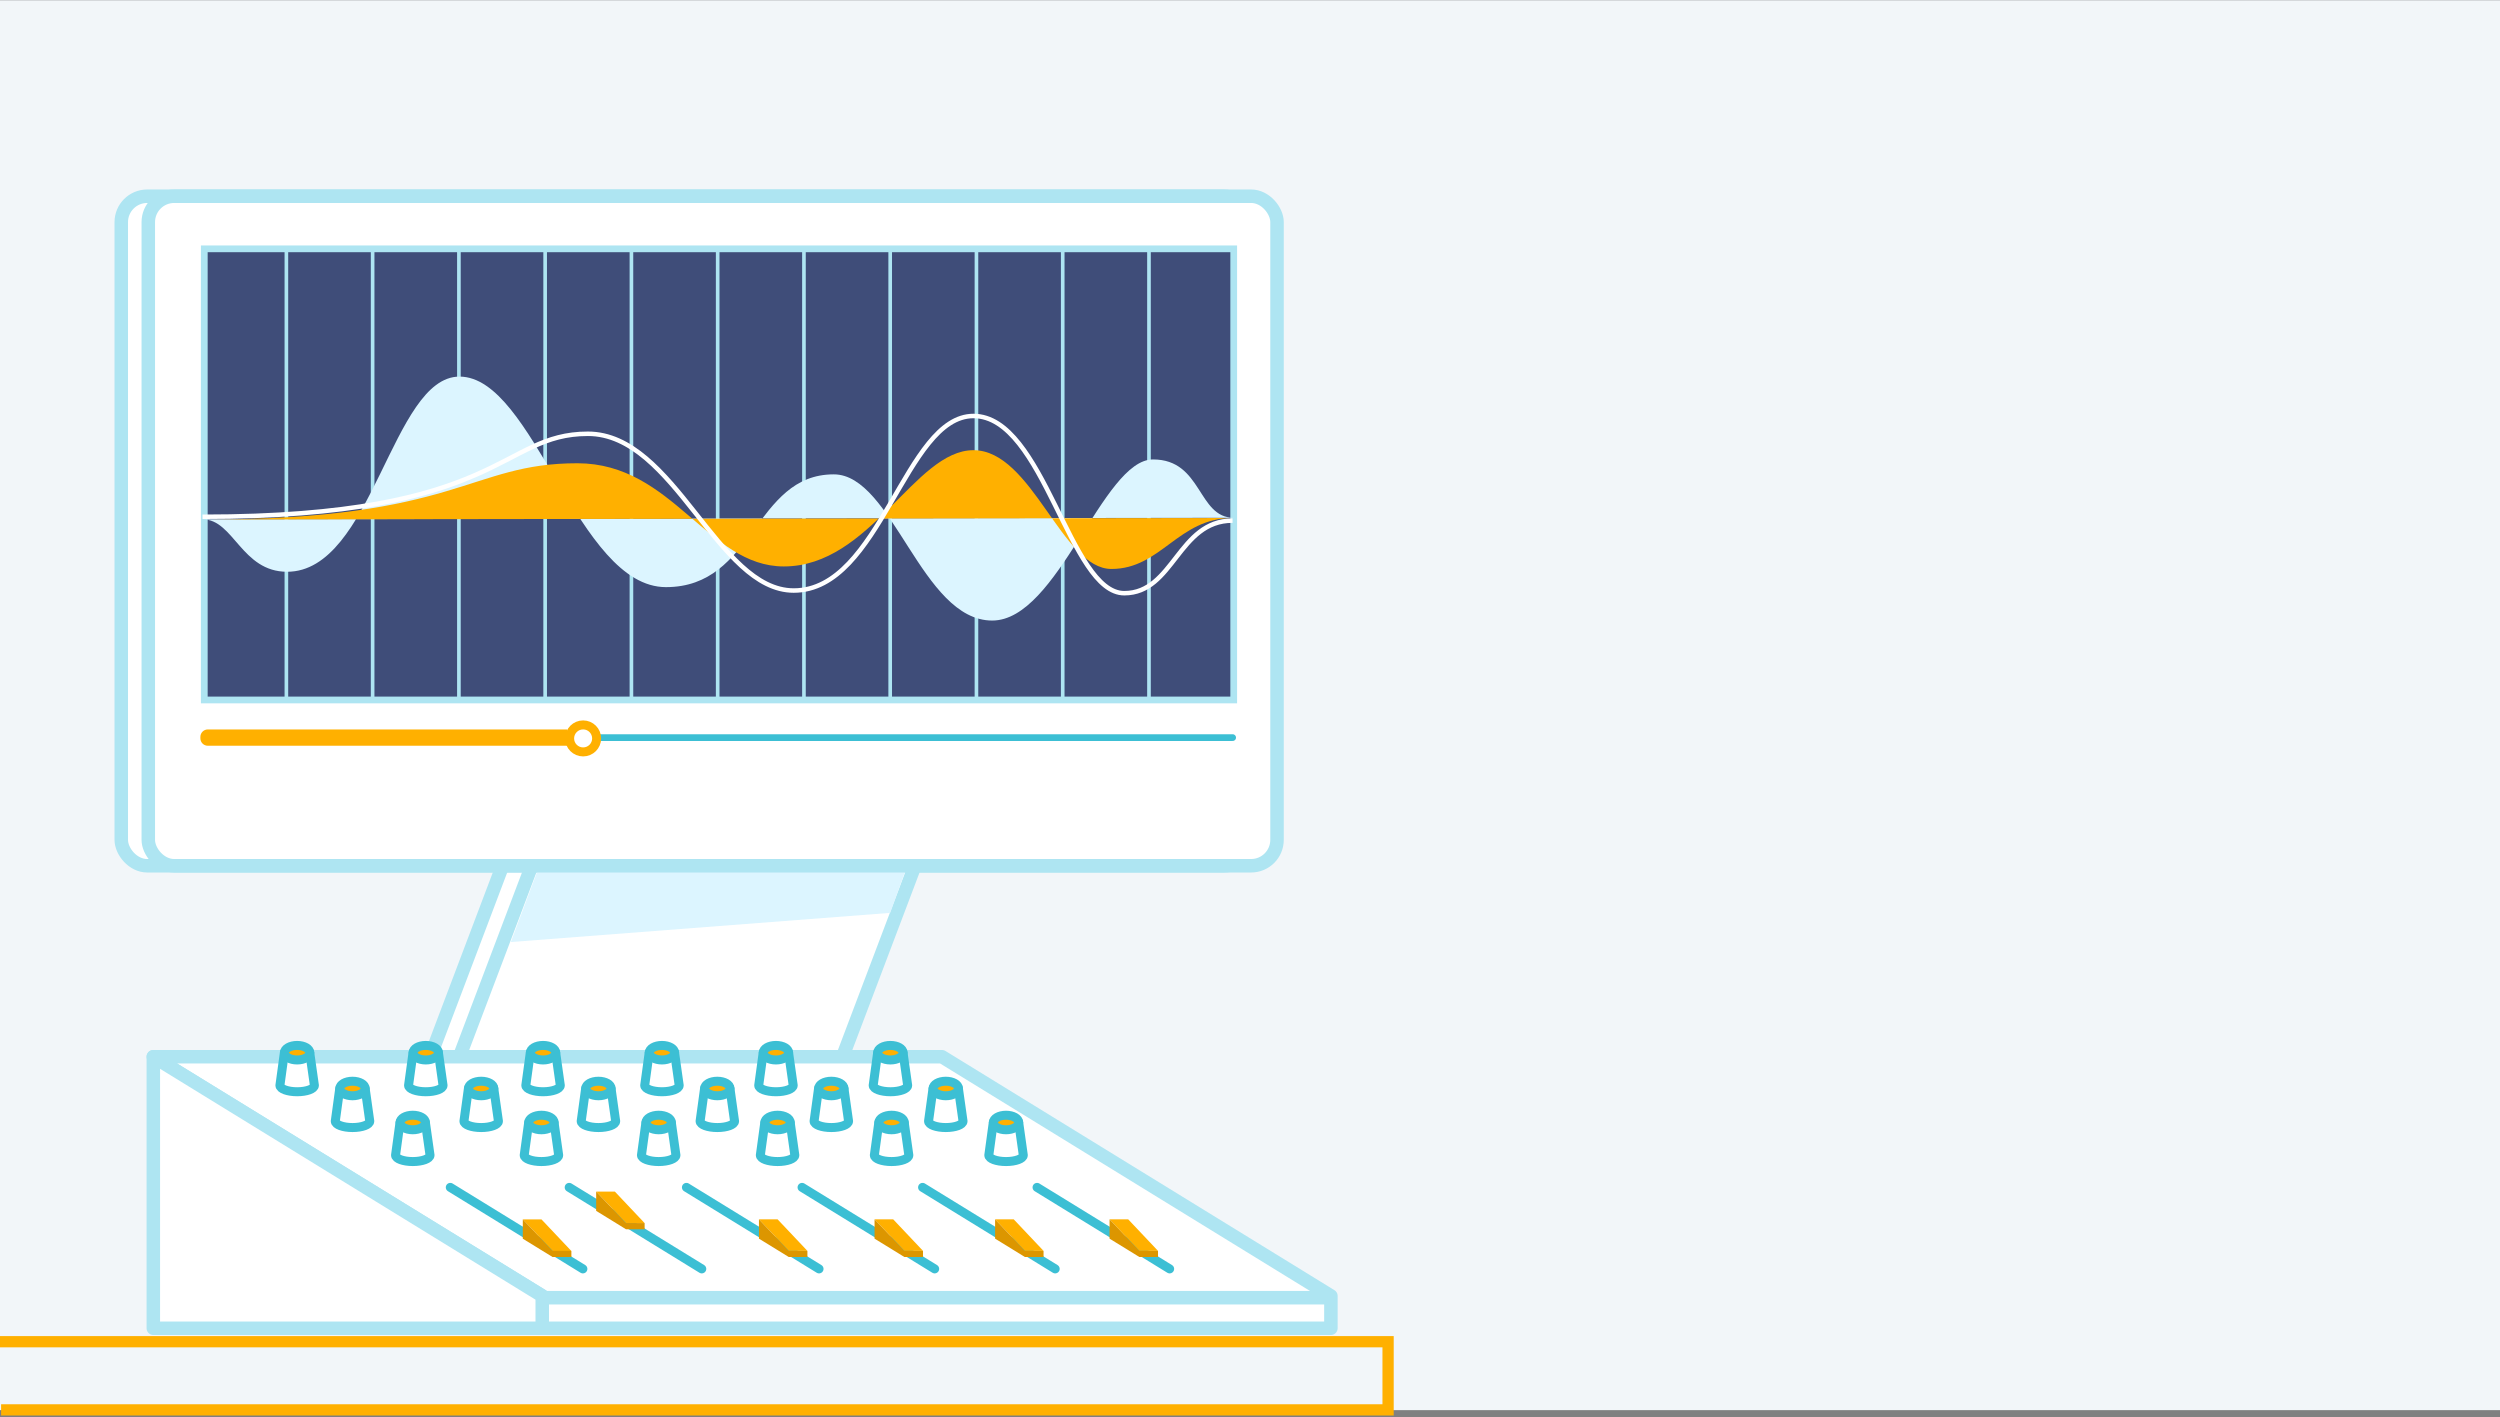 <?xml version="1.0" encoding="UTF-8"?>
<svg width="344px" height="195px" viewBox="0 0 344 195" version="1.1" xmlns="http://www.w3.org/2000/svg" xmlns:xlink="http://www.w3.org/1999/xlink">
    <rect x="0" y="0" width="344" height="195" fill="#808080" stroke="none"/>
    <title>Group 30</title>
    <g id="Travel-App---Workspace" stroke="none" stroke-width="1" fill="none" fill-rule="evenodd">
        <g id="Group-25" transform="translate(0, 0.035)">
            <g id="Group-24" fill="#F2F6F9">
                <rect id="Rectangle" x="0" y="0" width="344" height="194"></rect>
            </g>
            <g id="EQUIPMENT" transform="translate(0, 26.965)">
                <g id="MONITOR" transform="translate(16.686, 0)">
                    <polygon id="Path" stroke="#AEE5F2" stroke-width="1.856" fill="#FFFFFF" fill-rule="nonzero" points="97.103 121.641 41.293 121.641 53.645 89.014 109.456 89.014"></polygon>
                    <polygon id="Path" stroke="#AEE5F2" stroke-width="1.856" fill="#FFFFFF" fill-rule="nonzero" points="110.382 89.014 98.029 121.641 45.307 121.641 57.66 89.014"></polygon>
                    <rect id="Rectangle" stroke="#AEE5F2" stroke-width="1.856" fill="#FFFFFF" fill-rule="nonzero" x="0" y="0" width="155.316" height="92.129" rx="3.567"></rect>
                    <polygon id="Path" fill="#DCF5FF" fill-rule="nonzero" points="109.267 89.014 105.805 98.611 53.602 102.624 58.701 89.014"></polygon>
                    <rect id="Rectangle" stroke="#AEE5F2" stroke-width="1.856" fill="#FFFFFF" fill-rule="nonzero" x="3.718" y="0" width="155.316" height="92.129" rx="3.567"></rect>
                    <rect id="Rectangle" fill="#3F4D79" fill-rule="nonzero" x="11.423" y="7.238" width="141.65" height="62.077"></rect>
                    <rect id="Rectangle" stroke="#AEE5F2" stroke-width="0.928" x="11.423" y="7.238" width="141.65" height="62.077"></rect>
                    <line x1="22.72" y1="7.238" x2="22.72" y2="69.312" id="Path" stroke="#AEE5F2" stroke-width="0.5"></line>
                    <line x1="34.588" y1="7.238" x2="34.588" y2="69.312" id="Path" stroke="#AEE5F2" stroke-width="0.5"></line>
                    <line x1="46.459" y1="7.238" x2="46.459" y2="69.312" id="Path" stroke="#AEE5F2" stroke-width="0.5"></line>
                    <line x1="58.327" y1="7.238" x2="58.327" y2="69.312" id="Path" stroke="#AEE5F2" stroke-width="0.5"></line>
                    <line x1="70.198" y1="7.238" x2="70.198" y2="69.312" id="Path" stroke="#AEE5F2" stroke-width="0.5"></line>
                    <line x1="82.066" y1="7.238" x2="82.066" y2="69.312" id="Path" stroke="#AEE5F2" stroke-width="0.5"></line>
                    <line x1="93.937" y1="7.238" x2="93.937" y2="69.312" id="Path" stroke="#AEE5F2" stroke-width="0.5"></line>
                    <line x1="105.805" y1="7.238" x2="105.805" y2="69.312" id="Path" stroke="#AEE5F2" stroke-width="0.5"></line>
                    <line x1="117.673" y1="7.238" x2="117.673" y2="69.312" id="Path" stroke="#AEE5F2" stroke-width="0.5"></line>
                    <line x1="129.544" y1="7.238" x2="129.544" y2="69.312" id="Path" stroke="#AEE5F2" stroke-width="0.5"></line>
                    <line x1="141.413" y1="7.238" x2="141.413" y2="69.312" id="Path" stroke="#AEE5F2" stroke-width="0.5"></line>
                    <path d="M153.083,44.245 C148.068,44.245 148.781,36.219 141.965,36.219 C135.023,36.219 128.921,58.388 119.841,58.388 C110.104,58.388 106.17,38.272 98.042,38.272 C87.06,38.272 87.146,53.789 74.951,53.789 C62.756,53.789 56.798,24.82 46.539,24.82 C37.213,24.82 34.613,51.675 22.816,51.675 C16.544,51.675 15.469,44.464 11.226,44.464" id="Path" fill="#DCF5FF" fill-rule="nonzero"></path>
                    <path d="M11.556,44.483 C46.487,44.483 47.843,36.744 62.759,36.744 C75.896,36.744 80.67,50.943 91.17,50.943 C103.14,50.943 109.147,34.945 117.256,34.945 C125.366,34.945 129.415,51.289 136.246,51.289 C143.077,51.289 145.418,44.276 152.904,44.276 L11.556,44.483 Z" id="Path" fill="#FFB000" fill-rule="nonzero"></path>
                    <path d="M11.182,44.109 C52.466,44.109 52.095,32.688 64.213,32.688 C76.155,32.688 82.023,54.258 92.532,54.258 C104.502,54.258 107.831,30.24 117.266,30.24 C126.987,30.24 130.474,54.625 138.015,54.625 C144.81,54.625 145.427,44.637 152.913,44.637" id="Path" stroke="#FFFFFF" stroke-width="0.619"></path>
                    <line x1="12.217" y1="74.495" x2="152.925" y2="74.495" id="Path" stroke="#3CBFD4" stroke-width="0.928" stroke-linecap="round"></line>
                    <path d="M11.911,73.371 L61.36,73.371 L61.36,75.615 L11.911,75.615 C11.345,75.615 10.886,75.156 10.886,74.59 L10.886,74.396 C10.886,73.83 11.345,73.371 11.911,73.371 Z" id="Path" fill="#FFB000" fill-rule="nonzero"></path>
                    <ellipse id="Oval" stroke="#FFB000" stroke-width="1.238" fill="#FFFFFF" fill-rule="nonzero" cx="63.552" cy="74.606" rx="1.859" ry="1.858"></ellipse>
                </g>
                <polyline id="TABLE" stroke="#FFB000" stroke-width="1.547" points="0 157.62 191 157.62 191 167 0.151 167"></polyline>
                <g id="EQUALIZER" transform="translate(21.096, 116.906)">
                    <polygon id="Path" stroke="#AEE5F2" stroke-width="1.856" fill="#FFFFFF" fill-rule="nonzero" stroke-linejoin="round" points="162.036 34.411 162.036 38.862 53.516 38.862 53.516 34.411 0 1.503 108.523 1.503 157.555 31.654"></polygon>
                    <polygon id="Path" stroke="#AEE5F2" stroke-width="1.856" fill="#FFFFFF" fill-rule="nonzero" stroke-linejoin="round" points="53.516 34.411 53.516 38.862 0 38.862 0 1.503"></polygon>
                    <line x1="40.863" y1="19.477" x2="59.108" y2="30.694" id="Path" stroke="#3CBFD4" stroke-width="1.238" stroke-linecap="round" stroke-linejoin="round"></line>
                    <polygon id="Path" fill="#FFB000" fill-rule="nonzero" points="57.506 28.212 57.506 29.058 54.942 29.058 54.942 28.212 53.281 26.456 50.841 23.879 53.408 23.879"></polygon>
                    <polygon id="Path" fill="#DC9600" fill-rule="nonzero" points="57.506 28.216 57.506 29.061 54.942 29.061 53.281 28.04 50.841 26.539 50.841 23.879 53.281 26.456 54.942 28.212 54.942 28.216"></polygon>
                    <path d="M38.075,15.048 C38.075,15.532 37.012,15.924 35.703,15.924 C34.393,15.924 33.331,15.532 33.331,15.048 L33.949,10.523 L37.435,10.523 L38.075,15.048 Z" id="Path" stroke="#3CBFD4" stroke-width="1.238" fill="#FFFFFF" fill-rule="nonzero" stroke-linejoin="round"></path>
                    <ellipse id="Oval" stroke="#3CBFD4" stroke-width="1.238" fill="#FFB000" fill-rule="nonzero" stroke-linejoin="round" cx="35.7" cy="10.55" rx="1.745" ry="1"></ellipse>
                    <path d="M29.783,10.368 C29.783,10.853 28.72,11.245 27.411,11.245 C26.102,11.245 25.039,10.853 25.039,10.368 L25.657,5.843 L29.147,5.843 L29.783,10.368 Z" id="Path" stroke="#3CBFD4" stroke-width="1.238" fill="#FFFFFF" fill-rule="nonzero" stroke-linejoin="round"></path>
                    <ellipse id="Oval" stroke="#3CBFD4" stroke-width="1.238" fill="#FFB000" fill-rule="nonzero" stroke-linejoin="round" cx="27.408" cy="5.871" rx="1.745" ry="1"></ellipse>
                    <path d="M22.164,5.442 C22.164,5.926 21.102,6.318 19.792,6.318 C18.483,6.318 17.421,5.926 17.421,5.442 L18.038,0.917 L21.522,0.917 L22.164,5.442 Z" id="Path" stroke="#3CBFD4" stroke-width="1.238" fill="#FFFFFF" fill-rule="nonzero" stroke-linejoin="round"></path>
                    <ellipse id="Oval" stroke="#3CBFD4" stroke-width="1.238" fill="#FFB000" fill-rule="nonzero" stroke-linejoin="round" cx="19.789" cy="0.945" rx="1.745" ry="1"></ellipse>
                    <path d="M55.776,15.048 C55.776,15.532 54.717,15.924 53.408,15.924 C52.098,15.924 51.036,15.532 51.036,15.048 L51.654,10.523 L55.14,10.523 L55.776,15.048 Z" id="Path" stroke="#3CBFD4" stroke-width="1.238" fill="#FFFFFF" fill-rule="nonzero" stroke-linejoin="round"></path>
                    <ellipse id="Oval" stroke="#3CBFD4" stroke-width="1.238" fill="#FFB000" fill-rule="nonzero" stroke-linejoin="round" cx="53.405" cy="10.55" rx="1.745" ry="1"></ellipse>
                    <path d="M47.488,10.368 C47.488,10.853 46.425,11.245 45.116,11.245 C43.806,11.245 42.744,10.853 42.744,10.368 L43.362,5.843 L46.845,5.843 L47.488,10.368 Z" id="Path" stroke="#3CBFD4" stroke-width="1.238" fill="#FFFFFF" fill-rule="nonzero" stroke-linejoin="round"></path>
                    <ellipse id="Oval" stroke="#3CBFD4" stroke-width="1.238" fill="#FFB000" fill-rule="nonzero" stroke-linejoin="round" cx="45.113" cy="5.871" rx="1.745" ry="1"></ellipse>
                    <path d="M39.866,5.442 C39.866,5.926 38.807,6.318 37.494,6.318 C36.182,6.318 35.122,5.926 35.122,5.442 L35.74,0.917 L39.227,0.917 L39.866,5.442 Z" id="Path" stroke="#3CBFD4" stroke-width="1.238" fill="#FFFFFF" fill-rule="nonzero" stroke-linejoin="round"></path>
                    <ellipse id="Oval" stroke="#3CBFD4" stroke-width="1.238" fill="#FFB000" fill-rule="nonzero" stroke-linejoin="round" cx="37.494" cy="0.945" rx="1.745" ry="1"></ellipse>
                    <path d="M71.912,15.048 C71.912,15.532 70.85,15.924 69.54,15.924 C68.231,15.924 67.169,15.532 67.169,15.048 L67.786,10.523 L71.273,10.523 L71.912,15.048 Z" id="Path" stroke="#3CBFD4" stroke-width="1.238" fill="#FFFFFF" fill-rule="nonzero" stroke-linejoin="round"></path>
                    <ellipse id="Oval" stroke="#3CBFD4" stroke-width="1.238" fill="#FFB000" fill-rule="nonzero" stroke-linejoin="round" cx="69.54" cy="10.55" rx="1.745" ry="1"></ellipse>
                    <path d="M63.62,10.368 C63.62,10.853 62.558,11.245 61.249,11.245 C59.939,11.245 58.877,10.853 58.877,10.368 L59.494,5.843 L62.981,5.843 L63.62,10.368 Z" id="Path" stroke="#3CBFD4" stroke-width="1.238" fill="#FFFFFF" fill-rule="nonzero" stroke-linejoin="round"></path>
                    <ellipse id="Oval" stroke="#3CBFD4" stroke-width="1.238" fill="#FFB000" fill-rule="nonzero" stroke-linejoin="round" cx="61.249" cy="5.871" rx="1.745" ry="1"></ellipse>
                    <path d="M56.002,5.442 C56.002,5.926 54.939,6.318 53.63,6.318 C52.321,6.318 51.258,5.926 51.258,5.442 L51.876,0.917 L55.362,0.917 L56.002,5.442 Z" id="Path" stroke="#3CBFD4" stroke-width="1.238" fill="#FFFFFF" fill-rule="nonzero" stroke-linejoin="round"></path>
                    <ellipse id="Oval" stroke="#3CBFD4" stroke-width="1.238" fill="#FFB000" fill-rule="nonzero" stroke-linejoin="round" cx="53.63" cy="0.945" rx="1.745" ry="1"></ellipse>
                    <path d="M88.27,15.048 C88.27,15.532 87.211,15.924 85.899,15.924 C84.586,15.924 83.527,15.532 83.527,15.048 L84.145,10.523 L87.631,10.523 L88.27,15.048 Z" id="Path" stroke="#3CBFD4" stroke-width="1.238" fill="#FFFFFF" fill-rule="nonzero" stroke-linejoin="round"></path>
                    <ellipse id="Oval" stroke="#3CBFD4" stroke-width="1.238" fill="#FFB000" fill-rule="nonzero" stroke-linejoin="round" cx="85.899" cy="10.55" rx="1.745" ry="1"></ellipse>
                    <path d="M79.979,10.368 C79.979,10.853 78.919,11.245 77.61,11.245 C76.301,11.245 75.238,10.853 75.238,10.368 L75.856,5.843 L79.342,5.843 L79.979,10.368 Z" id="Path" stroke="#3CBFD4" stroke-width="1.238" fill="#FFFFFF" fill-rule="nonzero" stroke-linejoin="round"></path>
                    <ellipse id="Oval" stroke="#3CBFD4" stroke-width="1.238" fill="#FFB000" fill-rule="nonzero" stroke-linejoin="round" cx="77.607" cy="5.871" rx="1.745" ry="1"></ellipse>
                    <path d="M72.36,5.442 C72.36,5.926 71.298,6.318 69.988,6.318 C68.679,6.318 67.616,5.926 67.616,5.442 L68.234,0.917 L71.721,0.917 L72.36,5.442 Z" id="Path" stroke="#3CBFD4" stroke-width="1.238" fill="#FFFFFF" fill-rule="nonzero" stroke-linejoin="round"></path>
                    <ellipse id="Oval" stroke="#3CBFD4" stroke-width="1.238" fill="#FFB000" fill-rule="nonzero" stroke-linejoin="round" cx="69.988" cy="0.945" rx="1.745" ry="1"></ellipse>
                    <path d="M103.959,15.048 C103.959,15.532 102.896,15.924 101.587,15.924 C100.277,15.924 99.215,15.532 99.215,15.048 L99.833,10.523 L103.322,10.523 L103.959,15.048 Z" id="Path" stroke="#3CBFD4" stroke-width="1.238" fill="#FFFFFF" fill-rule="nonzero" stroke-linejoin="round"></path>
                    <ellipse id="Oval" stroke="#3CBFD4" stroke-width="1.238" fill="#FFB000" fill-rule="nonzero" stroke-linejoin="round" cx="101.584" cy="10.55" rx="1.745" ry="1"></ellipse>
                    <path d="M95.667,10.368 C95.667,10.853 94.604,11.245 93.295,11.245 C91.986,11.245 90.923,10.853 90.923,10.368 L91.541,5.843 L95.028,5.843 L95.667,10.368 Z" id="Path" stroke="#3CBFD4" stroke-width="1.238" fill="#FFFFFF" fill-rule="nonzero" stroke-linejoin="round"></path>
                    <ellipse id="Oval" stroke="#3CBFD4" stroke-width="1.238" fill="#FFB000" fill-rule="nonzero" stroke-linejoin="round" cx="93.295" cy="5.871" rx="1.745" ry="1"></ellipse>
                    <path d="M88.048,5.442 C88.048,5.926 86.986,6.318 85.676,6.318 C84.367,6.318 83.305,5.926 83.305,5.442 L83.922,0.917 L87.409,0.917 L88.048,5.442 Z" id="Path" stroke="#3CBFD4" stroke-width="1.238" fill="#FFFFFF" fill-rule="nonzero" stroke-linejoin="round"></path>
                    <ellipse id="Oval" stroke="#3CBFD4" stroke-width="1.238" fill="#FFB000" fill-rule="nonzero" stroke-linejoin="round" cx="85.673" cy="0.945" rx="1.745" ry="1"></ellipse>
                    <path d="M119.709,15.048 C119.709,15.532 118.646,15.924 117.337,15.924 C116.027,15.924 114.965,15.532 114.965,15.048 L115.583,10.523 L119.072,10.523 L119.709,15.048 Z" id="Path" stroke="#3CBFD4" stroke-width="1.238" fill="#FFFFFF" fill-rule="nonzero" stroke-linejoin="round"></path>
                    <ellipse id="Oval" stroke="#3CBFD4" stroke-width="1.238" fill="#FFB000" fill-rule="nonzero" stroke-linejoin="round" cx="117.334" cy="10.55" rx="1.745" ry="1"></ellipse>
                    <path d="M111.417,10.368 C111.417,10.853 110.354,11.245 109.045,11.245 C107.736,11.245 106.673,10.853 106.673,10.368 L107.291,5.843 L110.777,5.843 L111.417,10.368 Z" id="Path" stroke="#3CBFD4" stroke-width="1.238" fill="#FFFFFF" fill-rule="nonzero" stroke-linejoin="round"></path>
                    <ellipse id="Oval" stroke="#3CBFD4" stroke-width="1.238" fill="#FFB000" fill-rule="nonzero" stroke-linejoin="round" cx="109.045" cy="5.871" rx="1.745" ry="1"></ellipse>
                    <path d="M103.798,5.442 C103.798,5.926 102.736,6.318 101.426,6.318 C100.117,6.318 99.055,5.926 99.055,5.442 L99.672,0.917 L103.159,0.917 L103.798,5.442 Z" id="Path" stroke="#3CBFD4" stroke-width="1.238" fill="#FFFFFF" fill-rule="nonzero" stroke-linejoin="round"></path>
                    <ellipse id="Oval" stroke="#3CBFD4" stroke-width="1.238" fill="#FFB000" fill-rule="nonzero" stroke-linejoin="round" cx="101.423" cy="0.945" rx="1.745" ry="1"></ellipse>
                    <line x1="53.519" y1="34.658" x2="162.036" y2="34.658" id="Path" stroke="#AEE5F2" stroke-width="1.856" stroke-linejoin="round"></line>
                    <line x1="57.225" y1="19.477" x2="75.467" y2="30.694" id="Path" stroke="#3CBFD4" stroke-width="1.238" stroke-linecap="round" stroke-linejoin="round"></line>
                    <polygon id="Path" fill="#FFB000" fill-rule="nonzero" points="65.041 24.391 60.94 20.054 63.506 20.054 67.604 24.391"></polygon>
                    <polygon id="Path" fill="#DC9600" fill-rule="nonzero" points="65.038 24.391 67.604 24.391 67.604 25.24 65.038 25.24 63.379 24.212 60.937 22.712 60.937 20.054"></polygon>
                    <line x1="73.357" y1="19.477" x2="91.603" y2="30.694" id="Path" stroke="#3CBFD4" stroke-width="1.238" stroke-linecap="round" stroke-linejoin="round"></line>
                    <polygon id="Path" fill="#FFB000" fill-rule="nonzero" points="87.437 28.212 83.336 23.876 85.902 23.876 90 28.212"></polygon>
                    <polygon id="Path" fill="#DC9600" fill-rule="nonzero" points="87.437 28.212 90.003 28.212 90.003 29.058 87.437 29.058 85.778 28.033 83.336 26.533 83.336 23.876"></polygon>
                    <line x1="89.268" y1="19.477" x2="107.513" y2="30.694" id="Path" stroke="#3CBFD4" stroke-width="1.238" stroke-linecap="round" stroke-linejoin="round"></line>
                    <polygon id="Path" fill="#FFB000" fill-rule="nonzero" points="103.344 28.212 99.246 23.876 101.809 23.876 105.91 28.212"></polygon>
                    <polygon id="Path" fill="#DC9600" fill-rule="nonzero" points="103.344 28.212 105.91 28.212 105.91 29.058 103.344 29.058 101.686 28.033 99.243 26.533 99.243 23.876"></polygon>
                    <line x1="105.852" y1="19.477" x2="124.097" y2="30.694" id="Path" stroke="#3CBFD4" stroke-width="1.238" stroke-linecap="round" stroke-linejoin="round"></line>
                    <polygon id="Path" fill="#FFB000" fill-rule="nonzero" points="119.931 28.212 115.83 23.876 118.396 23.876 122.494 28.212"></polygon>
                    <polygon id="Path" fill="#DC9600" fill-rule="nonzero" points="119.931 28.212 122.497 28.212 122.497 29.058 119.931 29.058 118.273 28.033 115.83 26.533 115.83 23.876"></polygon>
                    <line x1="121.602" y1="19.477" x2="139.847" y2="30.694" id="Path" stroke="#3CBFD4" stroke-width="1.238" stroke-linecap="round" stroke-linejoin="round"></line>
                    <polygon id="Path" fill="#FFB000" fill-rule="nonzero" points="135.681 28.212 131.58 23.876 134.146 23.876 138.244 28.212"></polygon>
                    <polygon id="Path" fill="#DC9600" fill-rule="nonzero" points="135.681 28.212 138.247 28.212 138.247 29.058 135.681 29.058 134.022 28.033 131.58 26.533 131.58 23.876"></polygon>
                </g>
            </g>
        </g>
    </g>
</svg>